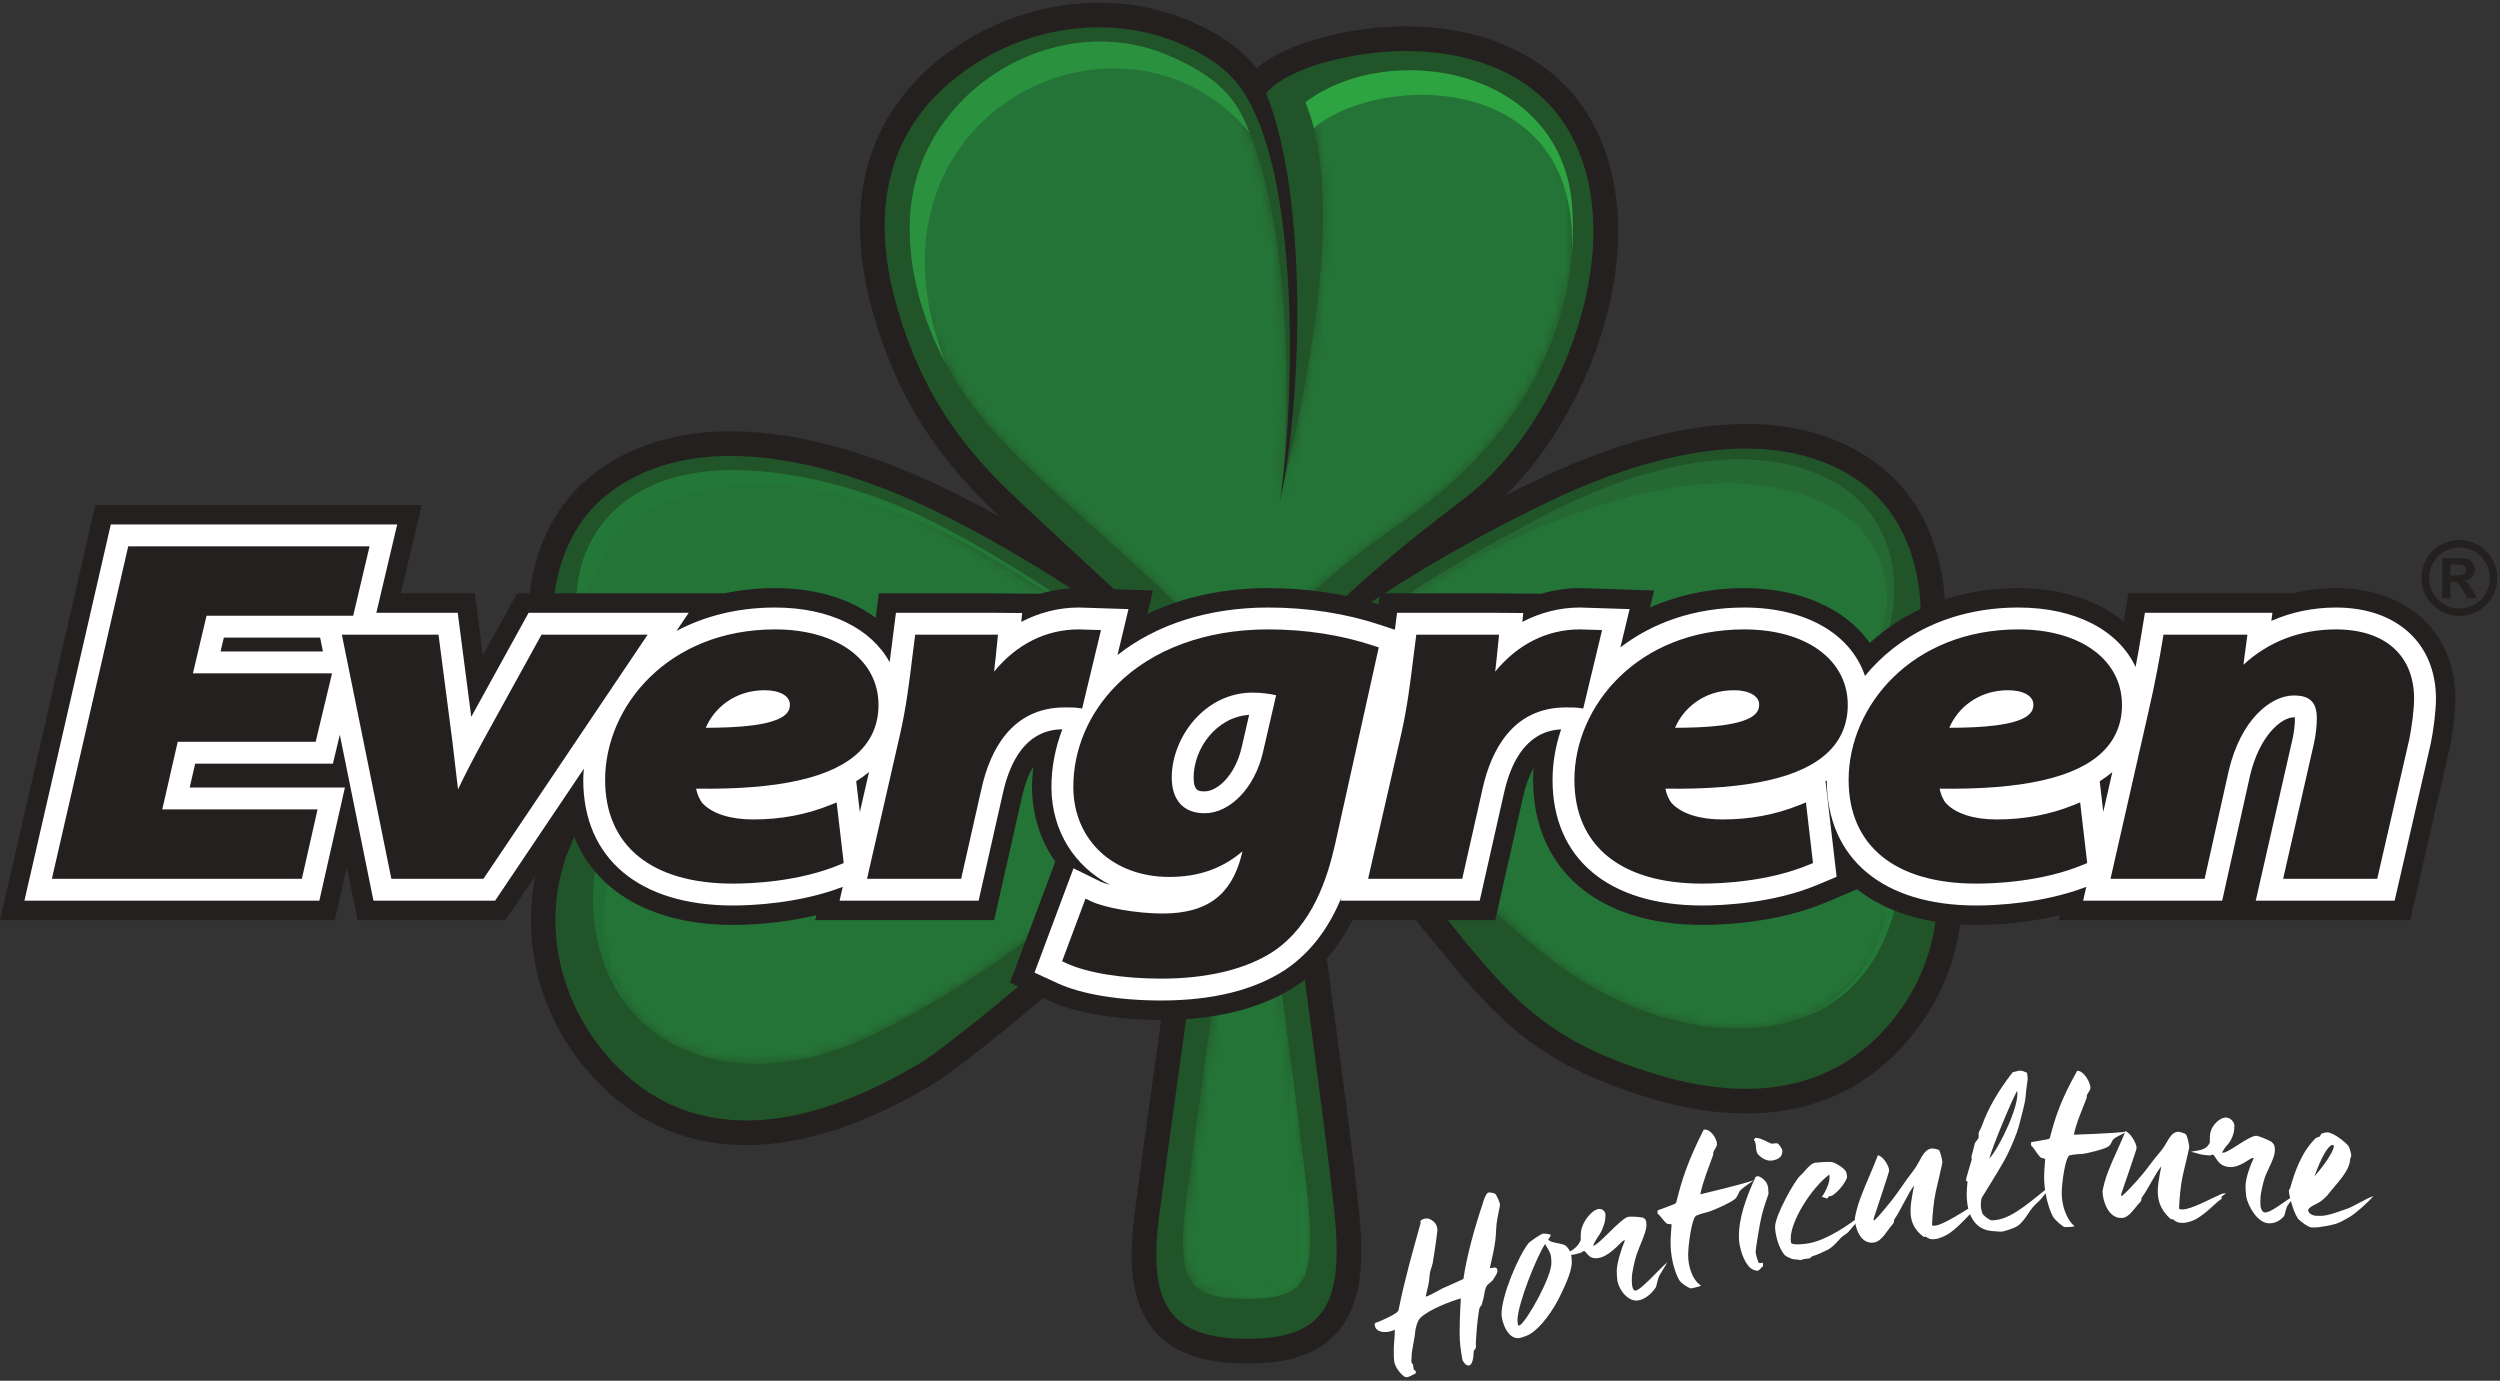 <?xml version="1.0" encoding="UTF-8"?>
<svg width="239px" height="132px" viewBox="0 0 239 132" version="1.1" xmlns="http://www.w3.org/2000/svg" xmlns:xlink="http://www.w3.org/1999/xlink">
    <rect x="0" y="0" width="239" height="132" fill="#333333" stroke="none"/>
    <!-- Generator: Sketch 49.2 (51160) - http://www.bohemiancoding.com/sketch -->
    <title>Evergreen_Horticulture_WhiteLogo</title>
    <desc>Created with Sketch.</desc>
    <defs>
        <path d="M77.717,46.98 C73.839,50.714 69.073,54.249 65.353,55.09 C73.138,64.184 83.028,69.857 92.216,74.713 C102.261,80.023 113.158,82.417 120.701,77.827 C127.027,73.978 127.682,64.929 122.763,58.497 C114.113,61.354 91.857,61.331 84.883,56.498 C88.546,58.152 94.062,58.273 99.796,57.513 C111.652,55.946 131.405,50.355 125.317,34.994 C120.473,22.773 105.368,24.393 95.8,30.639 C89.041,35.05 83.227,41.677 77.717,46.98 Z M95.235,104.189 C95.928,92.33 89.742,82.261 80.53,75.422 C75.024,71.336 68.916,67.635 63.393,59.219 C59.298,66.383 46.372,75.511 39.435,83.505 C33.35,90.519 31.098,99.087 32.13,105.318 C33.943,116.259 46.475,123.437 56.935,118.743 C60.553,117.118 62.501,115.554 63.826,112.787 C68.478,103.078 68.48,83.258 67.225,76.038 C69.4,85.345 73.808,104.349 69.726,114.413 C77.81,120.493 94.448,117.695 95.235,104.189 Z M60.65,55.404 L61.092,54.586 C56.652,42.614 38.971,30.471 28.407,25.264 C13.208,17.771 -1.653,25.861 2.583,43.623 C5.751,56.899 32.643,59.051 48.39,56.761 C30.116,63.597 5.732,59.751 3.24,56.791 C-3.431,66.73 0.412,78.251 13.181,79.168 C20.186,79.669 28.281,77.343 33.423,74.549 C43.671,68.979 55.798,60.85 60.65,55.404 Z M64.202,0.004 C61.54,0.004 59.843,0.459 59.016,1.397 C58.013,2.537 57.76,4.964 58.247,8.816 C59.167,16.113 63.409,46.523 64.297,52.772 C65.107,46.946 69.277,16.307 69.99,9.048 C70.395,4.901 70.107,2.443 69.082,1.313 C68.284,0.432 66.688,0.004 64.202,0.004 Z" id="path-1"></path>
        <radialGradient cx="50%" cy="50%" fx="50%" fy="50%" r="0.028%" gradientTransform="translate(0.5,0.5),scale(0.951,1),translate(-0.5,-0.5)" id="radialGradient-3">
            <stop stop-color="#205528" offset="0%"></stop>
            <stop stop-color="#205528" offset="2.809%"></stop>
            <stop stop-color="#2C7D37" offset="32.584%"></stop>
            <stop stop-color="#349C3E" offset="54.494%"></stop>
            <stop stop-color="#3AAD3E" offset="74.719%"></stop>
            <stop stop-color="#35A43F" offset="84.832%"></stop>
            <stop stop-color="#257437" offset="100%"></stop>
        </radialGradient>
        <path d="M8.128,1.383 C10.252,2.253 10.365,4.259 9.887,11.399 C9.407,18.538 6.385,44.779 6.385,44.779 C7.931,33.39 10.446,14.536 10.985,9.048 C11.39,4.901 11.102,2.443 10.077,1.313 C9.278,0.432 7.683,0.004 5.196,0.004 C2.535,0.004 0.838,0.459 0.011,1.397 C0.011,1.397 3.703,-0.43 8.128,1.383 Z" id="path-4"></path>
        <radialGradient cx="50.001%" cy="50%" fx="50.001%" fy="50%" r="0.304%" gradientTransform="translate(0.5,0.5),scale(1,0.249),translate(-0.5,-0.5)" id="radialGradient-6">
            <stop stop-color="#FFFFFF" offset="0%"></stop>
            <stop stop-color="#237838" offset="100%"></stop>
        </radialGradient>
        <radialGradient cx="34.712%" cy="72.458%" fx="34.712%" fy="72.458%" r="0.112%" gradientTransform="translate(0.347,0.725),scale(0.877,1),translate(-0.347,-0.725)" id="radialGradient-7">
            <stop stop-color="#FFFFFB" offset="0%"></stop>
            <stop stop-color="#FFFFFB" offset="6%"></stop>
            <stop stop-color="#216E34" offset="94%"></stop>
            <stop stop-color="#216E34" offset="100%"></stop>
        </radialGradient>
        <radialGradient cx="33.316%" cy="70.827%" fx="33.316%" fy="70.827%" r="0.156%" gradientTransform="translate(0.333,0.708),scale(0.37,1),translate(-0.333,-0.708)" id="radialGradient-8">
            <stop stop-color="#FFFFFF" offset="0%"></stop>
            <stop stop-color="#E7EBE3" offset="24.719%"></stop>
            <stop stop-color="#237838" offset="100%"></stop>
        </radialGradient>
        <radialGradient cx="50.874%" cy="60.827%" fx="50.874%" fy="60.827%" r="0.11%" gradientTransform="translate(0.509,0.608),scale(0.947,1),translate(-0.509,-0.608)" id="radialGradient-9">
            <stop stop-color="#FFFFFF" offset="0%"></stop>
            <stop stop-color="#FFFFFF" offset="39.326%"></stop>
            <stop stop-color="#2A923F" offset="100%"></stop>
        </radialGradient>
        <radialGradient cx="38.693%" cy="66.904%" fx="38.693%" fy="66.904%" r="0.19%" gradientTransform="translate(0.387,0.669),scale(0.698,1),translate(-0.387,-0.669)" id="radialGradient-10">
            <stop stop-color="#FFFFFF" offset="0%"></stop>
            <stop stop-color="#FFFFFF" offset="21.348%"></stop>
            <stop stop-color="#2DA341" offset="100%"></stop>
        </radialGradient>
        <radialGradient cx="72.797%" cy="71.883%" fx="72.797%" fy="71.883%" r="0.156%" gradientTransform="translate(0.728,0.719),scale(0.407,1),translate(-0.728,-0.719)" id="radialGradient-11">
            <stop stop-color="#FFFFFF" offset="0%"></stop>
            <stop stop-color="#EEF5E8" offset="16.854%"></stop>
            <stop stop-color="#266833" offset="100%"></stop>
        </radialGradient>
        <radialGradient cx="56.035%" cy="61.033%" fx="56.035%" fy="61.033%" r="0.108%" gradientTransform="translate(0.56,0.61),scale(0.956,1),translate(-0.56,-0.61)" id="radialGradient-12">
            <stop stop-color="#FFFFFF" offset="0%"></stop>
            <stop stop-color="#237838" offset="100%"></stop>
        </radialGradient>
    </defs>
    <g id="Page-1" stroke="none" stroke-width="1" fill="none" fill-rule="evenodd">
        <g id="Evergreen_Horticulture_WhiteLogo" transform="translate(0, -1)">
            <g id="g10" transform="translate(119.5, 66.5) scale(-1, 1) rotate(-180) translate(-119.5, -66.5) translate(0, -0)">
                <g id="g12" transform="translate(0, 0.305)">
                    <path d="M119.28,1.346 C115.073,1.346 112.26,2.316 110.423,4.396 C107.805,7.366 108.004,11.979 108.469,15.665 C109.143,21.007 111.583,38.351 113.201,49.779 C111.728,47.957 110.077,46.109 108.298,44.297 C100.543,36.401 91.026,29.173 89.47,28.224 C82.939,24.241 76.836,22.223 71.33,22.223 C65.132,22.223 59.914,24.753 55.818,29.746 C49.334,37.65 49.048,48.635 55.124,56.458 C55.142,56.48 55.181,56.531 55.24,56.603 C51.654,61.387 49.808,68.771 50.641,75.08 C51.283,79.936 53.429,83.873 56.846,86.466 C60.341,89.119 64.715,90.465 69.844,90.465 C74.898,90.465 80.593,89.17 86.771,86.616 C89.552,85.467 92.575,83.956 95.62,82.262 C95.314,82.554 95.012,82.844 94.714,83.133 C89.12,88.55 85.807,93.952 83.632,101.197 C80.191,112.662 83.018,121.751 91.809,127.482 C95.724,130.032 100.427,131.438 105.049,131.438 C108.245,131.438 111.302,130.793 114.134,129.522 C116.817,128.317 118.687,126.99 120.132,125.179 C123.472,128.009 129.539,128.83 131.454,129.024 C132.436,129.124 133.429,129.174 134.406,129.174 C142.008,129.174 148.27,126.218 151.583,121.065 C155.112,115.579 155.659,108.056 153.129,99.885 C151.256,93.845 147.907,88.242 143.897,84.309 C145.806,85.283 147.145,85.916 147.586,86.121 C154.756,89.468 161.258,91.166 166.907,91.166 C171.303,91.166 175.175,90.126 178.416,88.079 C182.249,85.656 184.745,81.752 185.634,76.784 C186.692,70.875 185.284,64.017 182.119,59.404 C183.547,58.1 184.69,56.435 185.731,54.218 C188.85,47.58 187.943,39.623 183.363,33.452 C179.32,28.007 173.775,25.246 166.884,25.246 C163.878,25.246 160.622,25.79 157.206,26.865 C147.23,30.003 143.275,33.914 137.199,41.486 C133.071,46.626 128.885,51.016 124.876,54.421 C126.333,43.884 129.328,21.977 129.94,15.761 C130.338,11.687 130.395,7.137 127.785,4.26 C125.982,2.272 123.28,1.346 119.28,1.346" id="path14" fill="#24201F" fill-rule="nonzero"></path>
                    <path d="M121.752,59.789 C128.622,55.092 134.792,48.248 139.037,42.96 C144.97,35.566 148.499,32.072 157.913,29.112 C167.022,26.246 175.703,27.087 181.472,34.858 C185.359,40.096 186.43,47.188 183.598,53.216 C182.164,56.268 180.597,58.192 177.534,59.596 C171.734,62.257 156.201,67.713 146.674,65.752 C157.777,68.539 174.653,62.408 179.742,60.138 C184.661,66.57 186.016,80.489 177.157,86.087 C169.558,90.889 158.896,88.8 148.581,83.987 C146.571,83.049 131.797,75.979 122.777,67.72 C121.599,66.64 121.62,67.27 122.821,68.663 C127.881,74.542 134.738,80.085 139.933,83.991 C149.402,91.111 156.426,109.179 149.601,119.791 C145.9,125.548 138.481,127.367 131.691,126.68 C128.64,126.372 123.165,125.27 121.04,122.775 C125.121,112.709 124.478,92.859 122.303,83.552 C123.559,90.772 124.469,111.508 119.817,121.214 C118.491,123.984 116.787,125.748 113.168,127.373 C106.622,130.313 98.933,129.313 93.096,125.506 C84.384,119.829 83.109,111.137 85.889,101.874 C87.981,94.903 91.182,89.833 96.353,84.825 C101.537,79.804 108.615,73.764 113.271,68.488 C114.287,67.338 114.117,66.84 112.996,67.767 C106.179,73.403 94.481,80.878 85.871,84.439 C75.638,88.668 65.261,89.894 58.271,84.59 C50.101,78.388 52.204,64.372 57.271,57.826 C60.546,60.303 73.388,67.879 93.592,65.517 C69.136,67.435 58.494,56.955 56.986,55.014 C51.178,47.537 52.266,37.791 57.64,31.239 C65.588,21.553 77.22,23.514 88.242,30.235 C89.557,31.037 98.998,38.192 106.616,45.947 C111.438,50.857 115.234,55.993 117.026,59.967 C117.026,59.967 111.847,23.602 110.807,15.371 C109.768,7.138 111.686,3.702 119.28,3.702 C126.873,3.702 128.392,7.377 127.593,15.53 C126.794,23.681 121.752,59.789 121.752,59.789" id="path16" fill="#215428" fill-rule="nonzero"></path>
                    <g id="g18" transform="translate(55.078, 7.514)">
                        <g id="g20-Clipped">
                            <mask id="mask-2" fill="white">
                                <use xlink:href="#path-1"></use>
                            </mask>
                            <g id="path22"></g>
                            <g id="g20" mask="url(#mask-2)" fill="url(#radialGradient-3)" fill-rule="nonzero">
                                <path d="M77.717,46.98 C73.839,50.714 69.073,54.249 65.353,55.09 C73.138,64.184 83.028,69.857 92.216,74.713 C102.261,80.023 113.158,82.417 120.701,77.827 C127.027,73.978 127.682,64.929 122.763,58.497 C114.113,61.354 91.857,61.331 84.883,56.498 C88.546,58.152 94.062,58.273 99.796,57.513 C111.652,55.946 131.405,50.355 125.317,34.994 C120.473,22.773 105.368,24.393 95.8,30.639 C89.041,35.05 83.227,41.677 77.717,46.98 Z M95.235,104.189 C95.928,92.33 89.742,82.261 80.53,75.422 C75.024,71.336 68.916,67.635 63.393,59.219 C59.298,66.383 46.372,75.511 39.435,83.505 C33.35,90.519 31.098,99.087 32.13,105.318 C33.943,116.259 46.475,123.437 56.935,118.743 C60.553,117.118 62.501,115.554 63.826,112.787 C68.478,103.078 68.48,83.258 67.225,76.038 C69.4,85.345 73.808,104.349 69.726,114.413 C77.81,120.493 94.448,117.695 95.235,104.189 Z M60.65,55.404 L61.092,54.586 C56.652,42.614 38.971,30.471 28.407,25.264 C13.208,17.771 -1.653,25.861 2.583,43.623 C5.751,56.899 32.643,59.051 48.39,56.761 C30.116,63.597 5.732,59.751 3.24,56.791 C-3.431,66.73 0.412,78.251 13.181,79.168 C20.186,79.669 28.281,77.343 33.423,74.549 C43.671,68.979 55.798,60.85 60.65,55.404 Z M64.202,0.004 C61.54,0.004 59.843,0.459 59.016,1.397 C58.013,2.537 57.76,4.964 58.247,8.816 C59.167,16.113 63.409,46.523 64.297,52.772 C65.107,46.946 69.277,16.307 69.99,9.048 C70.395,4.901 70.107,2.443 69.082,1.313 C68.284,0.432 66.688,0.004 64.202,0.004 Z" id="path42"></path>
                            </g>
                        </g>
                    </g>
                    <g id="g44" transform="translate(114.084, 7.514)">
                        <g id="g46-Clipped">
                            <mask id="mask-5" fill="white">
                                <use xlink:href="#path-4"></use>
                            </mask>
                            <g id="path48"></g>
                            <g id="g46" mask="url(#mask-5)" fill="url(#radialGradient-6)" fill-rule="nonzero">
                                <path d="M8.128,1.383 C10.252,2.253 10.365,4.259 9.887,11.399 C9.407,18.538 6.385,44.779 6.385,44.779 C7.931,33.39 10.446,14.536 10.985,9.048 C11.39,4.901 11.102,2.443 10.077,1.313 C9.278,0.432 7.683,0.004 5.196,0.004 C2.535,0.004 0.838,0.459 0.011,1.397 C0.011,1.397 3.703,-0.43 8.128,1.383" id="path58"></path>
                            </g>
                        </g>
                    </g>
                    <path d="M91.031,65.065 C80.312,64.979 68.383,62.946 61.984,57.87 C55.395,52.644 55.028,41.208 60.455,34.949 C55.555,41.834 57.58,51.3 63.808,56.444 C70.348,61.845 81.209,65.157 91.031,65.065" id="path70" fill="url(#radialGradient-7)"></path>
                    <path d="M113.569,65.09 C109.192,69.297 98.154,77.436 88.546,82.126 C83.291,84.693 75.264,87.183 68.259,86.682 C56.264,85.821 52.146,75.6 57.222,66.125 C53.655,74.165 57.624,80.959 63.098,83.403 C71.865,87.317 80.701,84.923 89.008,81.368 C92.939,79.685 97.63,76.603 101.798,74.006 C106.888,70.838 111.283,67.19 113.569,65.09" id="path80" fill="url(#radialGradient-8)"></path>
                    <path d="M119.482,118.983 C119.298,119.439 119.106,119.88 118.905,120.301 C117.579,123.068 115.631,124.631 112.012,126.257 C101.554,130.951 89.021,123.773 87.209,112.832 C86.454,108.275 87.455,102.468 90.429,96.934 C80.932,120.775 107.416,133.557 119.482,118.983" id="path90" fill="url(#radialGradient-9)"></path>
                    <path d="M150.313,111.702 C149.526,125.209 132.888,128.007 124.805,121.927 C124.937,121.637 125.509,119.937 125.612,119.454 C131.788,124.765 151.383,125.075 150.239,107.13 C150.376,108.621 150.405,110.146 150.313,111.702" id="path100" fill="url(#radialGradient-10)"></path>
                    <path d="M177.841,66.01 C182.76,72.443 182.106,81.492 175.779,85.341 C168.237,89.931 157.339,87.537 147.294,82.227 C140.776,78.782 133.905,74.924 127.681,69.727 C134.388,74.642 141.095,79.033 148.895,81.967 C156.141,84.693 164.628,86.891 172.382,84.39 C175.732,83.309 178.578,81.31 179.79,77.939 C181.445,73.327 179.289,67.775 177.841,66.01" id="path110" fill="url(#radialGradient-11)"></path>
                    <path d="M171.718,34.198 C175.47,35.413 178.622,38.031 180.395,42.508 C186.483,57.869 166.73,63.46 154.874,65.027 C152.8,65.303 150.753,65.46 148.813,65.476 C154.514,65.404 171.292,62.927 178.516,52.593 C183.114,46.01 179.146,36.788 171.718,34.198" id="path118" fill="url(#radialGradient-12)"></path>
                    <path d="M37.972,83.416 L9.113,83.416 L0,43.73 L32.013,43.73 C32.013,43.73 32.793,47.184 33.158,48.794 C33.411,47.547 34.184,43.73 34.184,43.73 L48.32,43.73 C48.32,43.73 51.971,49.158 54.486,52.897 C56.234,46.869 61.867,43.273 70.062,43.273 C71.49,43.273 74.646,43.387 78.042,44.201 C78.007,44.046 77.934,43.73 77.934,43.73 L95.04,43.73 L97.702,55.516 C97.996,56.815 98.377,57.738 98.788,58.404 C98.712,57.757 98.66,57.108 98.66,56.456 L98.66,56.318 C98.693,53.708 99.494,51.31 100.88,49.32 C100.869,49.29 96.556,37.751 96.556,37.751 L100.31,36.016 C102.822,34.855 106.722,34.19 111.012,34.19 C116.276,34.19 120.608,35.279 123.888,37.431 C126.13,38.933 127.936,41.049 129.29,43.73 C131.171,43.73 142.945,43.73 142.945,43.73 L145.606,55.516 C145.882,56.729 146.235,57.61 146.613,58.267 C146.586,57.889 146.566,57.512 146.566,57.136 C146.566,48.585 152.756,43.273 162.724,43.273 C164.743,43.273 169.933,43.481 174.5,45.402 C174.5,45.402 177.451,46.644 177.538,46.682 C180.313,44.492 184.191,43.273 188.939,43.273 C190.369,43.273 193.527,43.387 196.928,44.203 C196.89,44.046 196.819,43.73 196.819,43.73 L230.405,43.73 L234.196,60.212 L234.206,60.271 C234.471,61.578 234.737,63.515 234.737,64.897 C234.737,71.222 230.149,75.472 223.322,75.472 C221.916,75.472 220.545,75.291 219.216,74.971 C218.95,74.971 203.477,74.971 203.477,74.971 C203.477,74.971 203.125,72.838 203.03,72.264 C200.563,74.305 197.068,75.472 192.967,75.472 C187.393,75.472 182.45,73.617 178.751,70.227 C176.426,73.518 172.079,75.472 166.753,75.472 C163.516,75.472 160.468,74.828 157.737,73.61 C157.889,74.244 158.129,75.246 158.129,75.246 L151.99,75.445 L151.051,75.472 L151.024,75.472 C149.776,75.472 148.547,75.279 147.344,74.935 C146.878,74.939 142.761,74.97 142.761,74.97 L131.921,74.971 C131.921,74.971 131.85,74.41 131.79,73.931 C128.481,74.938 124.938,75.472 121.222,75.472 C116.957,75.472 113.053,74.614 109.683,72.995 C109.683,72.996 110.224,75.246 110.224,75.246 L104.084,75.445 L103.147,75.472 L103.12,75.472 C101.87,75.472 100.642,75.279 99.438,74.934 C98.971,74.938 94.856,74.97 94.856,74.97 L84.017,74.971 C84.017,74.971 83.744,72.838 83.717,72.629 C81.287,74.455 77.977,75.472 74.091,75.472 C72.41,75.472 70.793,75.298 69.241,74.971 C69.074,74.971 49.436,74.971 49.436,74.971 C49.436,74.971 47.535,71.521 46.163,69.032 C45.888,71.154 45.392,74.971 45.392,74.971 C45.392,74.971 40.616,74.971 38.327,74.971 C38.901,77.401 40.319,83.416 40.319,83.416 L37.972,83.416" id="path120" fill="#24201F" fill-rule="nonzero"></path>
                    <path d="M201.939,57.88 C201.525,56.059 201.468,55.808 201.073,54.07 C201.063,54.162 200.846,56.026 200.732,57.007 C201.167,57.276 201.568,57.57 201.939,57.88 Z M114.11,57.365 C114.11,60.121 116.28,63.154 119.417,63.355 C119.054,61.774 118.688,60.187 118.688,60.187 C118.076,57.595 116.41,56.04 115.151,56.04 C114.639,56.04 114.11,56.04 114.11,57.365 Z M83.077,57.894 C82.699,56.241 82.619,55.891 82.198,54.051 C82.187,54.147 81.968,56.026 81.854,57.007 C82.296,57.282 82.702,57.578 83.077,57.894 Z M30.604,70.74 C30.66,70.47 30.867,69.444 30.873,69.415 C30.549,69.415 24.73,69.415 21.085,69.415 C21.243,70.077 21.266,70.177 21.4,70.74 C23.706,70.74 27.696,70.74 30.604,70.74 Z M34.685,81.557 L10.593,81.557 L2.333,45.588 L30.528,45.588 L32.973,56.405 C32.973,56.405 22.107,56.405 18.135,56.405 C18.39,57.521 18.451,57.788 18.657,58.69 C21.604,58.69 31.825,58.69 31.825,58.69 C31.825,58.69 32.444,61.269 32.487,61.453 C33.807,54.942 35.704,45.588 35.704,45.588 L47.33,45.588 C47.33,45.588 51.963,52.477 55.816,58.207 C55.79,57.85 55.76,57.493 55.76,57.136 C55.76,49.62 61.106,45.13 70.062,45.13 C71.887,45.13 76.447,45.325 80.567,46.912 C80.421,46.269 80.264,45.588 80.264,45.588 L93.555,45.588 L95.889,55.924 C97.176,61.601 100.259,61.953 101.562,61.974 C100.886,60.216 100.518,58.357 100.518,56.456 C100.518,56.418 100.518,56.328 100.518,56.328 C100.571,52.207 102.743,48.857 106.123,47.101 C105.741,47.207 105.42,47.315 105.203,47.42 L102.626,48.684 L98.9,38.714 L101.09,37.703 C103.366,36.65 106.983,36.048 111.012,36.048 C115.908,36.048 119.897,37.035 122.869,38.983 C125.551,40.782 127.182,43.34 128.231,45.862 C128.222,45.819 128.169,45.588 128.169,45.588 L141.46,45.588 L143.793,55.924 C145.014,61.302 147.841,61.899 149.243,61.966 C148.71,60.391 148.423,58.759 148.423,57.136 C148.423,49.62 153.769,45.13 162.724,45.13 C164.63,45.13 169.524,45.325 173.779,47.116 L175.579,47.873 C175.579,47.873 174.631,56.026 174.518,57.007 C174.557,57.033 174.6,57.055 174.639,57.081 C174.666,49.598 180.007,45.13 188.939,45.13 C190.766,45.13 195.327,45.325 199.448,46.914 C199.302,46.269 199.146,45.588 199.146,45.588 L212.44,45.588 L215.099,57.529 C216.003,61.374 218.098,63.117 219.294,63.117 C219.338,63.117 219.354,63.113 219.391,63.111 C219.393,63.079 219.396,63.066 219.396,63.025 C219.396,62.446 219.319,61.763 219.178,61.103 L215.648,45.588 L228.927,45.588 L232.379,60.606 L232.385,60.639 C232.622,61.816 232.878,63.651 232.878,64.897 C232.878,70.193 229.128,73.615 223.322,73.615 C221.133,73.615 219.045,73.174 217.142,72.341 C217.182,72.638 217.245,73.112 217.245,73.112 L205.054,73.112 L204.695,70.934 C204.564,70.138 204.39,69.123 204.163,67.932 C202.523,71.435 198.435,73.615 192.967,73.615 C186.444,73.615 181.417,70.902 178.292,67.075 C176.951,71.077 172.653,73.615 166.753,73.615 C161.931,73.615 157.936,72.122 154.911,69.806 C154.932,69.892 155.79,73.464 155.79,73.464 L151.93,73.588 L151.024,73.615 C149.09,73.615 147.236,73.124 145.536,72.243 C145.572,72.596 145.622,73.09 145.622,73.09 L142.747,73.112 L133.558,73.112 C133.558,73.112 133.433,72.132 133.35,71.49 C132.715,71.702 132.036,71.929 132.036,71.929 C128.686,73.048 125.048,73.615 121.222,73.615 C115.572,73.615 110.547,72.011 106.831,69.068 C106.929,69.482 107.884,73.464 107.884,73.464 L104.024,73.588 L103.12,73.615 C101.185,73.615 99.33,73.124 97.633,72.243 C97.668,72.596 97.717,73.09 97.717,73.09 L94.841,73.112 L85.653,73.112 L85.132,69.033 C85.108,68.834 85.077,68.599 85.051,68.387 C83.28,71.62 79.316,73.615 74.091,73.615 C70.465,73.615 67.304,72.774 64.671,71.375 C65.244,72.226 65.84,73.112 65.84,73.112 L50.533,73.112 C50.533,73.112 46.079,65.029 45.052,63.165 C44.716,65.746 43.759,73.112 43.759,73.112 C43.759,73.112 38.398,73.112 35.979,73.112 C36.131,73.754 37.972,81.557 37.972,81.557 L34.685,81.557 Z" id="path122" fill="#FFFFFF" fill-rule="nonzero"></path>
                    <path d="M214.469,68.14 C214.614,69.222 214.855,71.022 214.855,71.022 L206.828,71.022 L206.758,70.595 C206.49,68.968 206.05,66.449 205.329,63.37 L201.764,47.679 L210.762,47.679 L213.059,57.984 C214.225,62.945 217.108,65.207 219.294,65.207 C220.831,65.207 221.488,64.555 221.488,63.025 C221.488,62.294 221.396,61.479 221.223,60.666 L218.267,47.679 L227.262,47.679 L230.333,61.039 C230.559,62.166 230.788,63.843 230.788,64.897 C230.788,69.047 227.996,71.524 223.322,71.524 C219.899,71.524 216.867,70.358 214.469,68.14 Z M191.975,65.709 C193.419,65.709 194.389,65.164 194.389,64.349 L194.389,64.303 C194.389,63.956 194.272,63.68 194.026,63.434 C192.888,62.305 189.272,62.123 186.352,62.119 C187.123,63.951 189.074,65.709 191.975,65.709 Z M176.728,57.136 C176.728,50.836 181.178,47.222 188.939,47.222 C190.718,47.222 195.279,47.399 199.182,49.042 L199.536,49.191 L198.862,54.984 L198.241,54.734 C195.94,53.807 193.529,53.356 190.871,53.356 C188.708,53.356 186.999,53.9 186.053,54.887 C185.734,55.256 185.522,55.812 185.426,56.299 C193.373,56.19 198.485,57.345 201.025,59.831 C202.243,61.025 202.862,62.529 202.862,64.303 C202.862,68.622 198.885,71.524 192.967,71.524 C182.804,71.524 176.728,64.209 176.728,57.136 Z M165.76,65.709 C167.205,65.709 168.174,65.164 168.174,64.349 L168.174,64.303 C168.174,63.956 168.059,63.68 167.811,63.434 C166.675,62.305 163.058,62.123 160.138,62.119 C160.908,63.951 162.859,65.709 165.76,65.709 Z M150.513,57.136 C150.513,50.836 154.965,47.222 162.724,47.222 C164.503,47.222 169.064,47.399 172.967,49.042 L173.321,49.191 L172.648,54.984 L172.028,54.734 C169.726,53.807 167.314,53.356 164.656,53.356 C162.495,53.356 160.783,53.9 159.837,54.887 C159.522,55.256 159.307,55.812 159.211,56.299 C167.159,56.19 172.271,57.345 174.811,59.831 C176.029,61.025 176.647,62.529 176.647,64.303 C176.647,68.622 172.672,71.524 166.753,71.524 C156.589,71.524 150.513,64.209 150.513,57.136 Z M142.939,67.486 C143.016,68.172 143.093,68.869 143.093,68.869 L143.311,71.018 L142.747,71.022 L135.398,71.022 L135.111,68.782 C134.869,66.796 134.539,64.075 133.97,61.586 L130.791,47.679 L139.789,47.679 L141.755,56.385 C142.549,59.888 144.572,64.066 149.7,64.066 C150.185,64.066 150.604,64.066 150.899,64.025 L151.358,63.962 L153.158,71.459 L151.836,71.5 L151.024,71.524 C147.897,71.524 145.077,70.099 142.939,67.486 Z M112.019,57.365 C112.019,61.204 115.188,65.48 119.732,65.48 C120.591,65.48 121.426,65.366 121.997,65.227 C121.813,64.43 120.724,59.716 120.724,59.716 C119.937,56.375 117.593,53.949 115.151,53.949 C113.161,53.949 112.019,55.193 112.019,57.365 Z M106.744,66.199 C104.05,63.486 102.581,59.991 102.609,56.356 C102.672,51.353 106.446,47.86 111.785,47.86 C114.575,47.86 116.828,48.652 118.775,50.301 C118.745,50.169 118.682,49.901 118.682,49.901 C117.691,46.076 115.359,44.363 111.123,44.363 C108.721,44.363 105.589,44.904 104.284,45.543 L103.777,45.792 L101.537,39.798 L101.967,39.6 C103.949,38.684 107.33,38.138 111.012,38.138 C115.43,38.138 119.134,39.035 121.722,40.732 C125.501,43.263 126.902,47.777 127.626,50.95 L131.81,69.801 L131.373,69.946 C128.238,70.994 124.823,71.524 121.222,71.524 C115.294,71.524 110.154,69.633 106.744,66.199 Z M95.035,67.486 C95.112,68.172 95.189,68.868 95.189,68.868 L95.407,71.018 L94.841,71.022 L87.493,71.022 L87.207,68.782 C86.966,66.795 86.635,64.075 86.065,61.586 L82.887,47.679 L91.884,47.679 L93.85,56.385 C94.645,59.888 96.668,64.066 101.796,64.066 C102.281,64.066 102.699,64.066 102.995,64.025 L103.454,63.962 L105.254,71.459 L103.932,71.5 L103.12,71.524 C99.992,71.524 97.172,70.099 95.035,67.486 Z M73.098,65.709 C74.542,65.709 75.511,65.164 75.511,64.349 L75.511,64.303 C75.511,63.956 75.396,63.68 75.149,63.434 C74.011,62.305 70.395,62.123 67.475,62.119 C68.246,63.951 70.195,65.709 73.098,65.709 Z M57.85,57.136 C57.85,50.836 62.302,47.222 70.062,47.222 C71.842,47.222 76.401,47.399 80.305,49.042 L80.659,49.191 L79.984,54.984 L79.364,54.734 C77.062,53.807 74.652,53.356 71.993,53.356 C69.83,53.356 68.12,53.9 67.175,54.887 C66.857,55.256 66.644,55.812 66.549,56.299 C74.496,56.19 79.608,57.345 82.148,59.831 C83.367,61.025 83.984,62.529 83.984,64.303 C83.984,68.622 80.008,71.524 74.091,71.524 C63.925,71.524 57.85,64.209 57.85,57.136 Z M60.957,71.022 L51.769,71.022 L46.214,60.943 C45.199,59.079 44.448,57.622 43.788,56.236 C43.747,56.577 43.697,57 43.697,57 L43.251,60.793 L41.922,71.022 L32.681,71.022 L37.413,47.679 L46.216,47.679 L61.916,71.022 L60.957,71.022 Z M34.685,79.468 L12.258,79.468 L4.958,47.679 L28.857,47.679 L30.358,54.314 C30.358,54.314 16.687,54.314 15.513,54.314 C15.739,55.303 16.842,60.13 16.989,60.78 C17.756,60.78 30.176,60.78 30.176,60.78 L31.745,67.325 C31.745,67.325 19.613,67.325 18.443,67.325 C18.67,68.284 19.598,72.207 19.746,72.83 C20.509,72.83 33.765,72.83 33.765,72.83 L35.331,79.468 L34.685,79.468 Z" id="path124" fill="#24201F" fill-rule="nonzero"></path>
                    <path d="M143.077,14.72 C143.02,14.235 143.019,13.607 142.948,13.061 C142.842,12.248 142.624,11.328 142.426,10.471 C142.765,10.434 143.155,10.746 143.152,10.129 C143.151,10.01 142.931,9.643 142.76,9.389 C142.662,9.21 142.395,9.038 142.224,8.878 C141.957,8.634 141.905,7.951 141.831,7.638 C141.806,7.463 141.683,7.131 141.658,6.956 C141.633,6.9 141.487,6.772 141.438,6.635 C141.339,6.218 141.19,4.948 141.16,4.349 C141.137,3.867 141.059,3.362 141.105,2.882 C141.08,2.801 140.983,2.645 140.886,2.536 C140.885,2.418 140.879,1.327 140.492,1.175 C140.128,1.033 139.792,1.634 139.793,1.777 C139.652,2.55 139.535,3.404 139.539,4.306 C139.549,6.086 139.65,7.192 139.652,7.571 C138.684,7.282 136.713,6.569 135.784,5.708 C135.534,5.477 135.31,4.721 135.296,4.413 C135.267,3.729 134.952,2.704 134.948,1.968 C134.947,1.85 134.907,1.518 134.945,1.423 C134.961,1.382 135.041,1.274 135.089,1.247 C135.135,0.959 135.086,0.725 135.35,0.624 C135.349,0.538 135.349,0.495 135.349,0.41 C135.107,0.261 134.795,0.127 134.626,0.055 C134.506,0.004 134.29,0.053 134.218,0.117 C133.859,0.389 133.362,1.006 133.288,1.538 C133.247,1.836 133.244,2.277 133.246,2.704 C133.248,3.202 133.348,4.027 133.351,4.573 C132.702,4.243 131.504,4.184 131.412,5.067 C131.412,5.067 131.485,5.194 131.485,5.241 C131.653,5.269 131.965,5.408 132.109,5.472 C132.253,5.536 133.104,5.907 133.504,6.202 C133.573,6.254 133.672,6.37 133.696,6.428 C134.287,9.384 135.02,11.924 135.804,14.74 C135.829,14.798 135.781,14.896 135.781,14.967 C135.854,14.998 135.878,15.079 136.023,15.14 C136.167,15.2 136.481,15.236 136.625,15.178 C137.25,14.892 137.417,14.51 137.415,14.035 C137.414,13.917 137.139,11.932 136.966,10.937 C136.892,10.623 136.689,10.133 136.671,9.797 C136.625,8.928 136.472,8.601 136.3,7.772 C136.319,7.761 136.329,7.755 136.348,7.744 C136.782,7.877 137.749,8.464 137.894,8.523 C138.015,8.572 139.225,9.108 139.903,9.424 C140.204,11.579 140.991,14.375 141.705,16.496 C141.705,16.52 142.001,17.581 142.267,17.683 C142.389,17.729 142.85,17.642 142.945,17.56 C143.078,17.448 143.402,16.689 143.401,16.523 C143.401,16.405 143.144,15.286 143.077,14.72" id="path126" fill="#FFFFFF" fill-rule="nonzero"></path>
                    <path d="M147.711,12.77 C146.901,11.542 145.08,7.027 145.072,5.484 C145.071,5.318 145.094,5.089 145.166,4.95 C145.225,4.971 145.254,4.981 145.312,5.002 C146.069,5.561 148.305,9.612 148.311,10.917 C148.315,11.771 148.218,11.928 147.711,12.77 Z M148.952,7.417 C148.14,5.885 146.89,4.337 145.916,3.988 C145.745,3.927 145.672,3.9 145.502,3.839 C144.162,3.356 143.542,5.395 143.545,6.059 C143.554,7.863 145.15,11.603 146.129,12.853 C146.251,12.992 147.228,13.669 147.448,13.745 C147.619,13.805 148.154,13.704 148.227,13.66 C148.318,13.605 148.054,13.292 148.005,13.157 C148.466,12.795 149.419,12.874 149.733,12.561 C150.171,12.127 150.266,11.626 150.263,11.008 C150.258,10.059 149.494,8.501 148.952,7.417 Z" id="path128" fill="#FFFFFF" fill-rule="nonzero"></path>
                    <path d="M158.652,9.776 C158.466,9.439 158.428,8.977 158.303,8.634 C157.883,8.017 157.39,7.59 156.777,7.41 C155.721,7.099 154.821,8.316 154.63,9.205 C154.582,9.499 154.56,10.013 154.561,10.204 C154.565,10.915 154.987,12.277 155.334,13.093 C155.334,13.093 155.408,13.163 155.236,13.11 C155.016,13.044 154.079,11.811 153.075,11.494 C151.801,11.091 151.684,12.186 151.391,12.091 C151.22,12.035 151.267,11.977 151.097,11.924 C150.108,11.612 149.876,11.757 149.314,11.638 C149.828,12.002 150.683,12.143 151.103,13.11 C151.152,13.197 151.077,13.534 151.156,14.028 C151.299,14.924 152.118,15.905 152.682,16.084 C153.196,16.248 153.487,15.841 153.486,15.58 C153.485,15.438 153.459,15.05 153.409,14.845 C153.036,13.567 152.792,13.703 152.298,12.621 C152.298,12.621 152.224,12.573 152.396,12.628 C152.934,12.8 154.903,15.144 155.615,15.358 C155.787,15.409 156.522,15.392 157.06,15.289 C157.109,15.256 157.281,15.164 157.305,15.1 C157.402,14.939 157.401,14.701 157.4,14.535 C157.397,13.895 156.687,12.46 156.455,11.746 C156.268,11.172 156.005,10.001 156.003,9.526 C156,9.051 155.992,8.491 156.266,8.325 C156.652,8.092 158.557,10.32 159.395,11.027 C159.246,10.726 158.905,10.233 158.652,9.776" id="path130" fill="#FFFFFF" fill-rule="nonzero"></path>
                    <path d="M166.338,17.852 C166.214,17.728 166.139,17.307 165.867,17.075 C165.422,16.682 163.622,15.924 163.449,15.88 C163.277,15.836 162.44,15.619 162.144,15.47 C161.725,15.194 161.393,12.688 161.388,11.714 C161.383,10.552 161.843,9.254 162.627,8.795 C162.381,8.659 161.84,8.564 161.692,8.525 C161.544,8.486 160.741,8.977 160.541,9.305 C160.277,9.741 160.104,10.323 159.959,10.828 C159.55,12.541 159.752,13.591 159.806,14.625 C159.708,14.717 159.413,14.635 159.34,14.733 C158.998,14.993 158.803,15.412 158.461,15.67 C158.461,15.793 158.462,15.855 158.462,15.978 C158.88,16.145 159.667,16.412 160.135,16.612 C160.135,16.612 160.209,16.68 160.258,16.765 C160.759,18.822 161.333,20.665 162.873,23.696 C163.488,23.831 164.148,22.86 164.145,22.29 C164.144,22.148 163.921,21.807 163.797,21.562 C163.772,21.509 163.821,21.332 163.746,21.194 C163.372,20.127 162.799,18.77 162.547,17.52 C165.698,18.271 167.378,18.738 167.649,18.872 C167.327,18.584 166.66,18.214 166.338,17.852" id="path132" fill="#FFFFFF" fill-rule="nonzero"></path>
                    <path d="M169.506,20.763 C169.062,20.664 168.555,20.838 168.104,21.3 C167.736,21.677 168.011,22.298 167.668,22.74 C167.727,22.811 167.757,22.846 167.817,22.917 C168.284,22.954 169.12,22.431 169.341,22.361 C169.489,22.347 169.835,22.447 169.982,22.361 C170.154,22.185 170.396,21.832 170.398,21.693 C170.407,21.093 170.024,20.877 169.506,20.763 Z M169.046,17.484 C168.721,16.534 168.497,15.96 168.269,14.771 C168.093,13.855 167.826,12.143 167.837,11.994 C167.846,11.862 167.981,11.316 168.128,10.97 C168.25,10.927 168.398,10.937 168.522,10.989 C168.522,10.917 168.57,10.739 168.545,10.662 C168.446,10.593 168.222,10.257 168.05,10.218 C167.877,10.178 167.484,10.347 167.337,10.479 C166.674,11.036 166.266,12.481 166.242,13.302 C166.187,15.15 166.902,17.183 167.847,19.202 C167.946,19.225 167.995,19.237 168.094,19.259 C168.905,18.9 169.051,18.362 169.048,17.911 C169.047,17.768 169.096,17.613 169.046,17.484 Z" id="path134" fill="#FFFFFF" fill-rule="nonzero"></path>
                    <path d="M177.146,14.44 C177.071,14.332 176.873,14.127 176.748,13.966 C176.578,13.745 176.18,13.578 175.931,13.295 C174.939,12.164 174.692,12.233 174.371,12.052 C174.173,11.942 173.895,11.821 173.604,11.712 C173.482,11.666 173.281,11.624 173.184,11.557 C173.137,11.525 173.134,11.429 172.962,11.394 C172.789,11.359 172.493,11.371 172.122,11.223 C171.851,11.309 171.53,11.266 171.284,11.356 C171.112,11.415 170.743,11.573 170.596,11.731 C170.105,12.29 169.693,13.574 169.697,14.428 C169.702,15.472 171.567,18.861 172.137,19.334 C172.484,19.619 173.006,20.436 173.499,20.534 C173.648,20.564 174.521,20.625 175.029,20.618 C175.344,20.614 176.285,20.07 176.481,19.679 C176.53,19.593 176.578,19.341 176.577,19.175 C176.576,19.032 176.452,18.844 176.327,18.632 C176.128,18.263 175.235,17.22 174.865,17.339 C174.786,17.248 174.746,17.203 174.667,17.112 C174.47,17.178 174.371,17.211 174.174,17.277 C174.622,17.909 175.02,18.862 174.876,19.404 C173.142,18.101 171.203,14.966 171.195,13.329 C171.194,13.187 171.193,12.949 171.242,12.865 C171.389,12.611 172.746,12.797 172.969,12.842 C174.721,13.195 176.628,14.519 178.089,15.625 C177.816,15.246 177.468,14.782 177.146,14.44" id="path136" fill="#FFFFFF" fill-rule="nonzero"></path>
                    <path d="M188.847,16.085 C188.08,15.454 187.732,14.893 186.742,14.083 C186.395,13.803 186.371,13.8 186.123,13.65 C185.826,13.47 185.332,13.287 185.159,13.264 C184.765,13.212 184.543,13.158 184.124,13.456 C184.051,13.47 183.976,13.46 183.902,13.449 C182.256,14.69 182.559,16.15 182.989,18.37 C182.443,17.675 181.694,15.974 181.098,15.122 C181.049,15.043 181.096,14.837 180.972,14.7 C180.402,14.065 179.928,13.041 179.162,12.914 C177.804,12.688 177.319,14.447 177.323,15.206 C177.323,15.349 177.576,16.461 177.851,17.148 C178.351,18.516 179.049,19.962 179.524,21.249 C179.992,21.184 180.605,20.262 180.602,19.787 C180.602,19.621 179.625,16.761 179.124,15.208 C179.124,15.132 179.123,15.094 179.123,15.018 C179.153,15.023 179.168,15.025 179.197,15.03 C179.643,15.436 180.481,16.472 181.009,17.148 C181.583,17.882 182.177,18.846 182.897,19.756 C183.617,20.667 183.795,21.784 184.684,21.904 C184.708,21.908 185.325,21.848 185.398,21.715 C185.569,21.358 185.689,20.733 185.689,20.567 C185.688,20.424 185.238,18.576 185.058,17.757 C184.866,16.879 184.752,15.676 184.697,14.578 C184.795,14.473 184.919,14.513 185.067,14.533 C185.832,14.634 187.911,16.004 188.182,16.153 C188.403,16.273 188.998,16.695 189.219,16.625 C189.145,16.498 188.676,16.304 188.847,16.085" id="path138" fill="#FFFFFF" fill-rule="nonzero"></path>
                    <path d="M190.177,20.925 C191.142,21.974 193.108,26.069 192.843,27.421 C192.322,26.52 190.428,21.971 190.177,20.925 Z M195.205,17.177 C195.031,16.927 194.602,16.609 194.29,16.228 C193.967,15.833 193.447,14.831 192.805,14.442 C192.533,14.276 191.571,13.972 191.423,13.958 C191.251,13.941 190.685,13.98 190.34,14.016 C188.321,14.259 187.998,16.355 188.016,17.627 C188.021,17.933 188.07,18.416 188.095,18.704 C188.096,18.775 187.948,18.735 187.949,18.9 C187.949,19.043 188.3,20.127 188.475,20.764 C188.525,20.888 188.452,21.046 188.477,21.167 C188.602,21.561 188.679,21.996 188.804,22.414 C188.854,22.537 189.077,22.752 189.152,22.926 C189.177,23.048 189.153,23.187 189.154,23.306 C189.155,23.496 189.377,23.805 189.453,24.026 C190.052,25.728 191.022,27.397 192.409,29.185 C192.582,29.224 192.926,29.326 193.099,29.341 C193.271,29.356 193.468,29.278 193.787,29.139 C193.834,28.692 193.861,28.62 193.833,28.431 C193.766,27.98 193.674,27.275 193.628,26.682 C193.598,26.304 193.241,24.937 192.999,24.019 C192.842,23.42 192.301,22.106 191.903,21.31 C191.356,20.214 190.362,18.669 189.493,17.248 C189.344,17.018 189.382,16.528 189.366,16.38 C189.354,16.269 189.456,15.948 189.486,15.776 C189.527,15.542 190.123,15.085 190.369,15.039 C190.468,15.025 190.591,15.038 190.764,15.055 C192.514,15.231 194.467,17.175 196.071,18.355 C195.873,17.985 195.526,17.557 195.205,17.177 Z" id="path140" fill="#FFFFFF" fill-rule="nonzero"></path>
                    <path d="M202.034,22.775 C201.91,22.676 201.835,22.27 201.565,22.093 C201.122,21.791 199.329,21.4 199.157,21.39 C198.985,21.382 198.15,21.335 197.855,21.246 C197.437,21.055 197.105,18.614 197.1,17.641 C197.095,16.478 197.554,15.085 198.338,14.466 C198.091,14.38 197.551,14.395 197.404,14.386 C197.256,14.377 196.454,15.031 196.254,15.402 C195.986,15.896 195.816,16.51 195.672,17.045 C195.262,18.842 195.464,19.853 195.518,20.877 C195.42,20.989 195.126,20.966 195.052,21.079 C194.709,21.409 194.515,21.868 194.172,22.196 C194.172,22.32 194.173,22.381 194.173,22.505 C194.592,22.586 195.379,22.694 195.847,22.798 C195.847,22.798 195.921,22.852 195.971,22.926 C196.472,24.883 197.046,26.612 198.582,29.331 C199.196,29.342 199.853,28.235 199.851,27.665 C199.85,27.523 199.627,27.227 199.504,27.008 C199.479,26.959 199.527,26.772 199.453,26.649 C199.08,25.657 198.509,24.416 198.258,23.215 C201.402,23.325 203.066,23.449 203.336,23.528 C203.017,23.305 202.354,23.071 202.034,22.775" id="path142" fill="#FFFFFF" fill-rule="nonzero"></path>
                    <path d="M212.409,17.108 C211.652,16.582 211.31,16.068 210.331,15.393 C209.989,15.16 209.965,15.16 209.721,15.044 C209.427,14.904 208.939,14.789 208.768,14.79 C208.378,14.791 208.159,14.768 207.745,15.123 C207.672,15.147 207.599,15.147 207.525,15.146 C205.896,16.612 206.196,18.032 206.622,20.195 C206.081,19.574 205.34,17.974 204.749,17.203 C204.7,17.13 204.747,16.918 204.625,16.797 C204.059,16.24 203.589,15.28 202.829,15.256 C201.482,15.215 201,17.04 201.004,17.8 C201.005,17.942 201.255,19.02 201.528,19.672 C202.024,20.972 202.718,22.324 203.189,23.547 C203.653,23.418 204.261,22.413 204.258,21.938 C204.258,21.772 203.289,19.043 202.792,17.556 C202.792,17.48 202.792,17.442 202.791,17.367 C202.82,17.367 202.835,17.368 202.865,17.369 C203.307,17.715 204.139,18.638 204.661,19.242 C205.229,19.897 205.818,20.781 206.531,21.595 C207.243,22.408 207.42,23.501 208.298,23.5 C208.323,23.5 208.932,23.356 209.005,23.213 C209.173,22.833 209.292,22.191 209.292,22.025 C209.291,21.882 208.845,20.091 208.668,19.299 C208.478,18.446 208.366,17.259 208.312,16.168 C208.408,16.048 208.531,16.072 208.677,16.072 C209.433,16.069 211.485,17.155 211.753,17.267 C211.971,17.357 212.558,17.698 212.776,17.597 C212.703,17.48 212.24,17.35 212.409,17.108" id="path144" fill="#FFFFFF" fill-rule="nonzero"></path>
                    <path d="M218.71,16.469 C218.529,16.199 218.489,15.747 218.367,15.446 C217.953,14.973 217.468,14.717 216.863,14.749 C215.822,14.804 214.932,16.336 214.742,17.293 C214.695,17.603 214.674,18.126 214.675,18.316 C214.678,19.028 215.097,20.245 215.44,20.942 C215.44,20.942 215.513,20.987 215.343,20.994 C215.125,21.004 214.198,20.094 213.202,20.124 C211.938,20.163 211.822,21.3 211.53,21.306 C211.359,21.309 211.405,21.235 211.237,21.24 C210.251,21.271 210.021,21.497 209.46,21.573 C209.973,21.758 210.825,21.604 211.243,22.427 C211.292,22.497 211.217,22.859 211.296,23.328 C211.437,24.173 212.253,24.874 212.812,24.858 C213.322,24.844 213.611,24.336 213.61,24.075 C213.609,23.932 213.583,23.553 213.534,23.365 C213.164,22.214 212.922,22.435 212.431,21.522 C212.431,21.522 212.358,21.5 212.528,21.496 C213.063,21.482 215.014,23.146 215.717,23.113 C215.887,23.106 216.612,22.834 217.144,22.544 C217.191,22.494 217.36,22.342 217.384,22.269 C217.481,22.074 217.479,21.837 217.478,21.67 C217.475,21.03 216.775,19.84 216.546,19.205 C216.364,18.699 216.102,17.612 216.1,17.138 C216.098,16.663 216.031,16.152 216.36,15.843 C216.781,15.447 218.617,17.046 219.44,17.465 C219.294,17.214 218.958,16.838 218.71,16.469" id="path146" fill="#FFFFFF" fill-rule="nonzero"></path>
                    <path d="M222.935,22.243 C222.259,21.924 221.576,20.082 221.258,19.229 C221.646,19.672 223.05,21.355 223.126,22.155 C223.079,22.23 222.935,22.243 222.935,22.243 Z M224.607,15.34 C224.222,15.142 223.805,14.859 223.331,14.704 C222.863,14.552 221.679,14.364 221.524,14.364 C221.391,14.364 221.089,14.33 220.921,14.365 C220.54,14.445 220.15,14.796 219.815,15.065 C219.356,15.434 218.872,17.217 218.814,17.815 C218.8,17.951 218.936,18.045 218.961,18.186 C219.354,19.56 219.968,21.469 221.324,22.832 C221.421,22.943 221.596,22.987 221.711,23.014 C221.799,23.035 221.873,23.293 221.953,23.326 C222.057,23.37 222.339,23.46 222.556,23.44 C222.7,23.428 222.916,23.314 223.083,23.251 C223.491,23.047 224.042,22.638 224.449,22.218 C224.639,22.009 224.77,21.389 224.78,21.258 C224.79,21.124 224.707,21.029 224.682,20.888 C224.604,19.686 223.422,18.616 222.453,17.372 C222.26,17.175 221.945,16.87 221.632,16.705 C221.607,16.66 220.654,16.298 220.664,15.999 C220.677,15.634 221.192,15.483 221.361,15.469 C221.529,15.456 221.583,15.469 221.77,15.46 C222.492,15.422 223.554,15.862 224.347,16.126 C225.01,16.347 226.031,17.044 226.894,17.348 C226.484,16.849 225.257,15.726 224.607,15.34 Z" id="path148" fill="#FFFFFF" fill-rule="nonzero"></path>
                    <path d="M234.26,76.683 L234.577,76.683 C235.028,76.683 235.308,76.7 235.417,76.735 C235.526,76.77 235.612,76.83 235.675,76.917 C235.737,77.004 235.769,77.103 235.769,77.213 C235.769,77.32 235.739,77.415 235.677,77.499 C235.616,77.582 235.528,77.642 235.415,77.679 C235.301,77.715 235.022,77.733 234.577,77.733 L234.26,77.733 L234.26,76.683 Z M233.479,74.498 L233.479,78.343 L234.26,78.343 C234.992,78.343 235.402,78.34 235.49,78.334 C235.749,78.312 235.95,78.26 236.093,78.18 C236.237,78.1 236.356,77.976 236.453,77.811 C236.549,77.645 236.597,77.462 236.597,77.26 C236.597,76.982 236.507,76.745 236.325,76.548 C236.144,76.351 235.889,76.229 235.562,76.182 C235.678,76.137 235.767,76.09 235.831,76.037 C235.894,75.985 235.981,75.887 236.091,75.742 C236.119,75.704 236.214,75.548 236.375,75.274 L236.829,74.498 L235.864,74.498 L235.542,75.122 C235.325,75.542 235.145,75.806 235.003,75.915 C234.861,76.023 234.681,76.077 234.464,76.077 L234.26,76.077 L234.26,74.498 L233.479,74.498 Z M235.121,79.351 C234.623,79.351 234.145,79.226 233.688,78.977 C233.23,78.728 232.87,78.37 232.607,77.903 C232.344,77.437 232.212,76.948 232.212,76.437 C232.212,75.929 232.34,75.445 232.597,74.985 C232.854,74.525 233.213,74.165 233.674,73.906 C234.134,73.648 234.617,73.519 235.121,73.519 C235.629,73.519 236.112,73.648 236.571,73.906 C237.03,74.165 237.389,74.525 237.647,74.985 C237.906,75.445 238.036,75.929 238.036,76.437 C238.036,76.948 237.904,77.437 237.64,77.903 C237.377,78.37 237.016,78.728 236.557,78.977 C236.098,79.226 235.619,79.351 235.121,79.351 Z M235.116,80.06 C235.737,80.06 236.334,79.905 236.905,79.594 C237.476,79.284 237.924,78.838 238.251,78.258 C238.577,77.678 238.74,77.071 238.74,76.437 C238.74,75.806 238.58,75.205 238.26,74.633 C237.939,74.06 237.494,73.614 236.921,73.294 C236.349,72.974 235.747,72.814 235.116,72.814 C234.486,72.814 233.884,72.974 233.312,73.294 C232.739,73.614 232.293,74.06 231.973,74.633 C231.653,75.205 231.493,75.806 231.493,76.437 C231.493,77.071 231.656,77.678 231.982,78.258 C232.309,78.838 232.757,79.284 233.328,79.594 C233.899,79.905 234.495,80.06 235.116,80.06 Z" id="path150" fill="#24201F" fill-rule="nonzero"></path>
                </g>
            </g>
        </g>
    </g>
</svg>